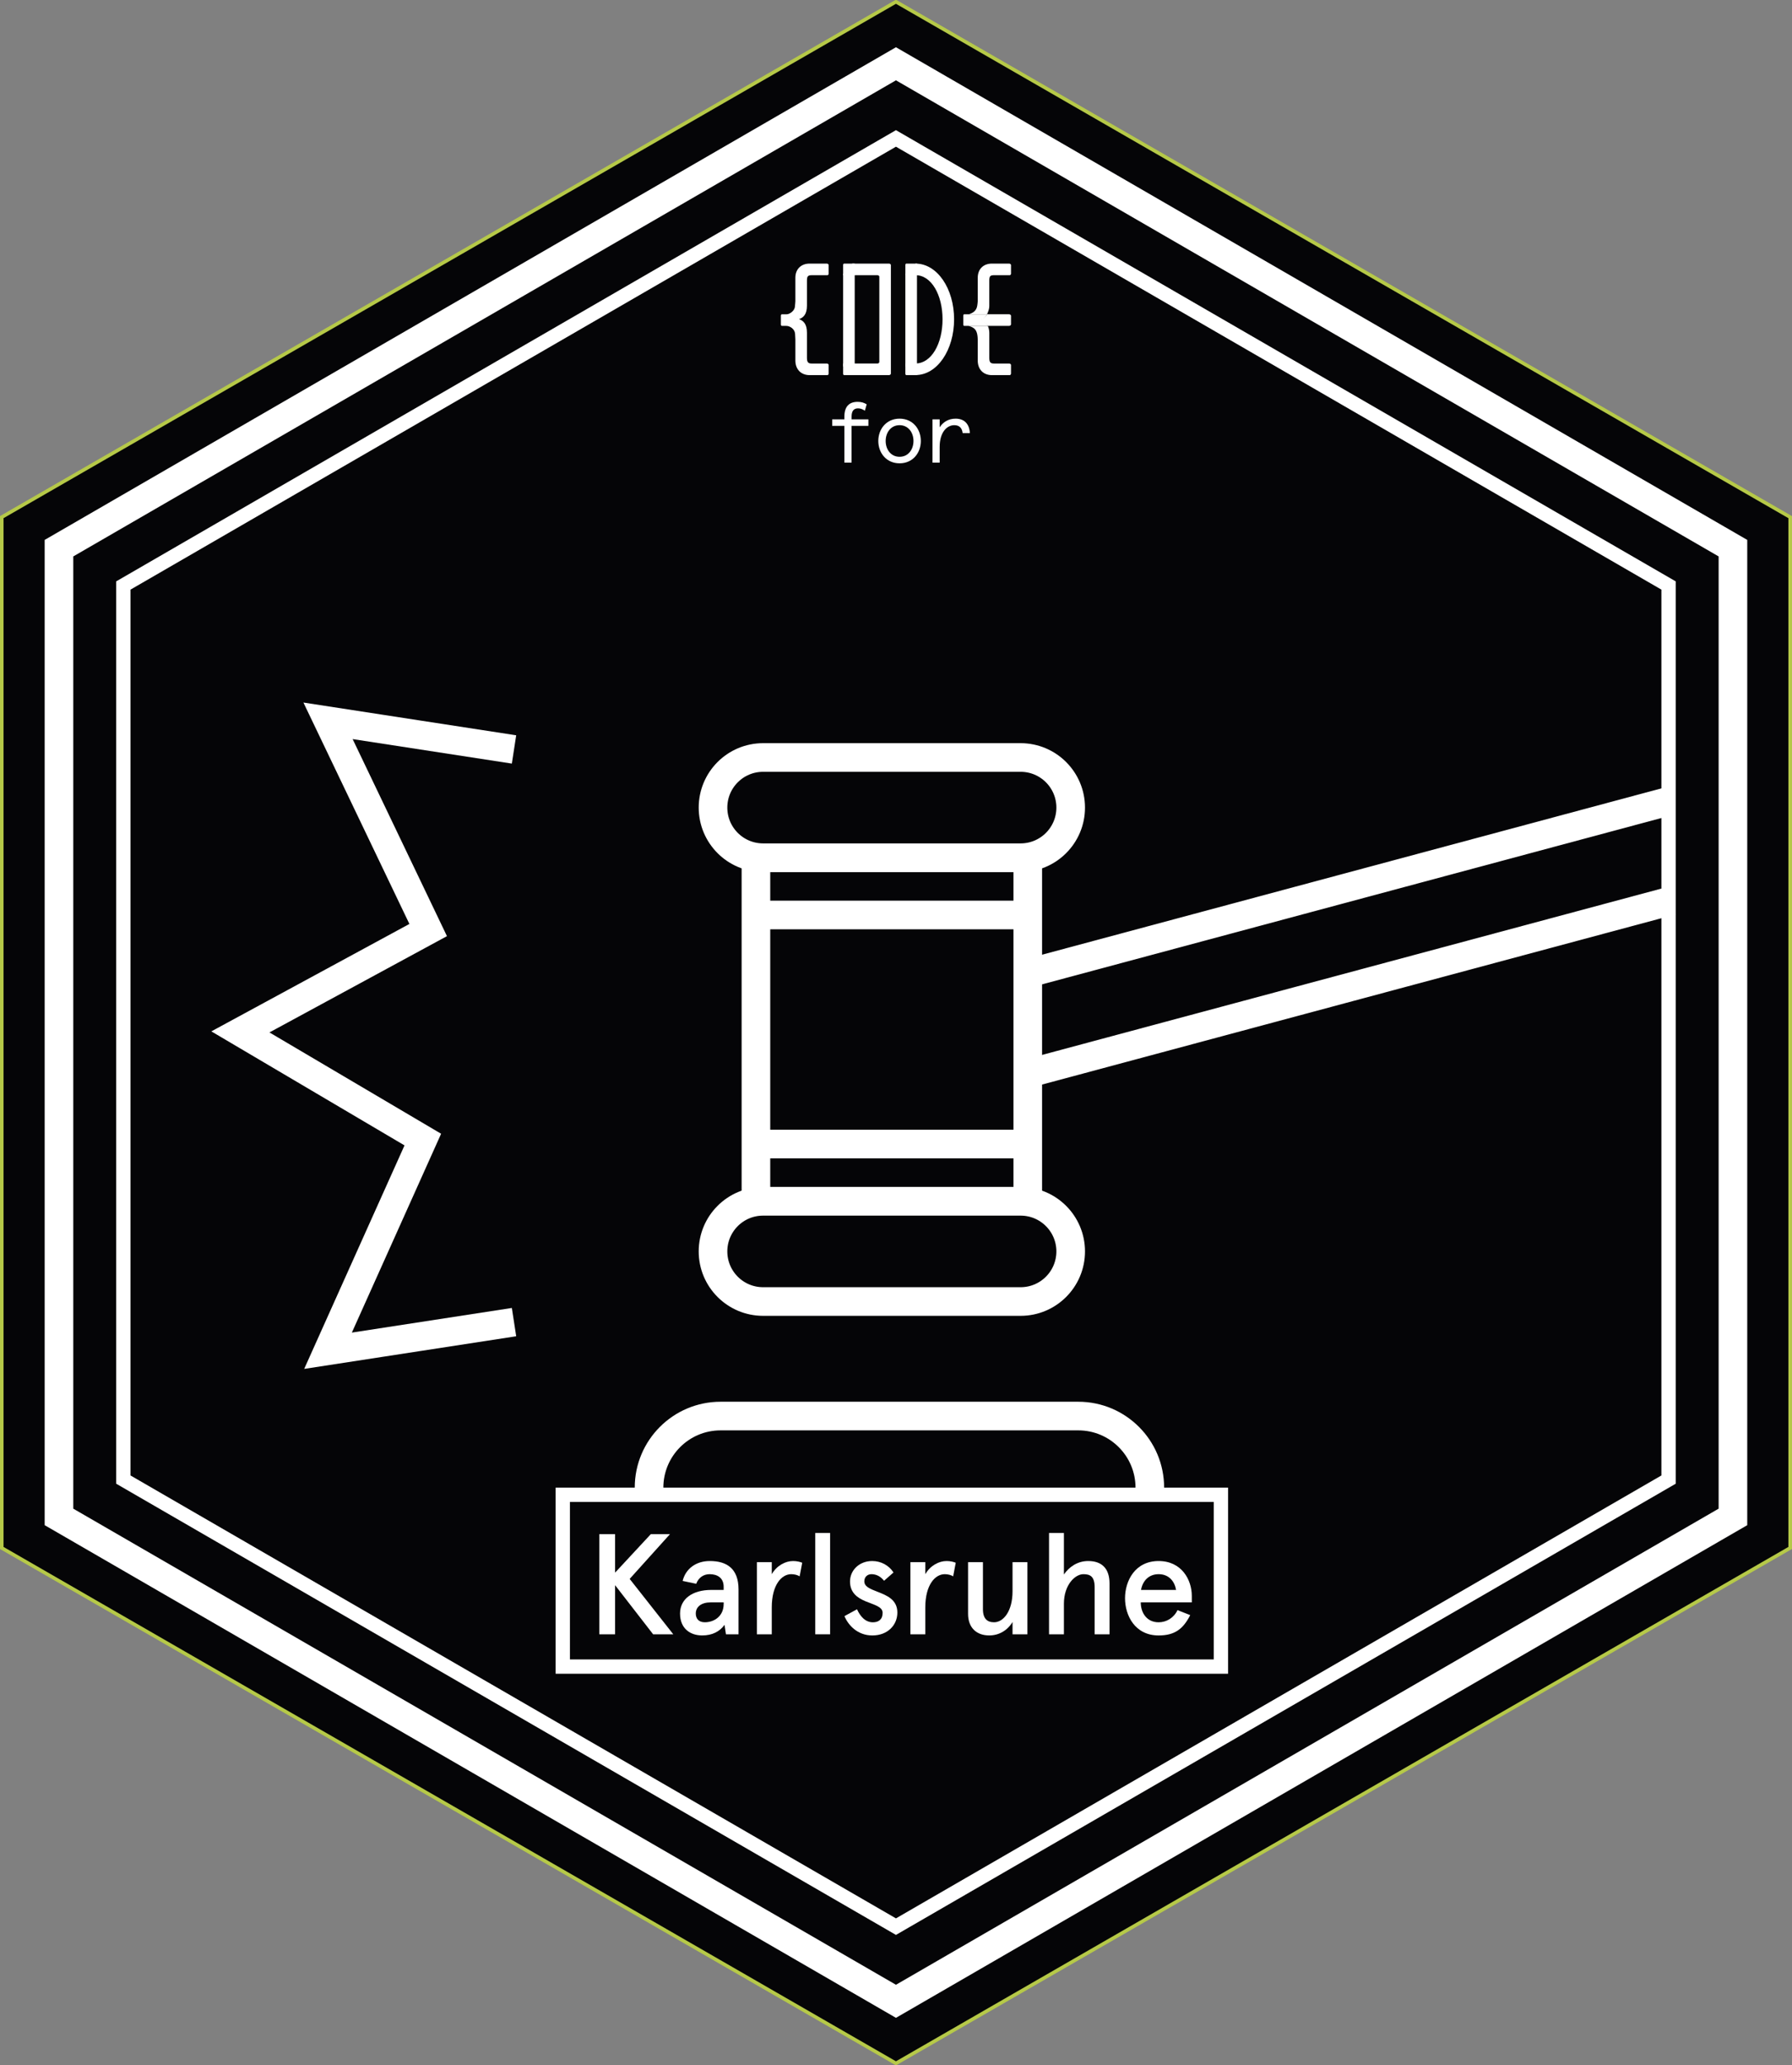 <svg xmlns="http://www.w3.org/2000/svg" xmlns:xlink="http://www.w3.org/1999/xlink" version="1.1" id="Ebene_1" x="0px" y="0px" enable-background="new 0 0 198.425 198.425" xml:space="preserve" viewBox="36.59 27.09 125.25 144.25">
<rect x="36.59" y="27.09" width="125.25" height="144.25" fill="#808080" stroke="none"/>
<polygon fill="#050507" points="161.712,135.213 99.212,171.213 36.712,135.213 36.712,63.212 99.212,27.212 161.712,63.212 "/>
<polygon fill="none" stroke="#FFFFFF" stroke-width="2" stroke-miterlimit="10" points="157.712,133.045 99.212,166.879   40.712,133.045 40.712,65.379 99.212,31.545 157.712,65.379 "/>
<g>
	<path fill="#050507" d="M81.955,131L81.955,131c0-2.762,2.239-5,5-5h25c2.761,0,5,2.238,5,5"/>
	<path fill="none" stroke="#FFFFFF" stroke-width="2" stroke-linecap="square" stroke-miterlimit="10" d="M81.955,131L81.955,131   c0-2.762,2.239-5,5-5h25c2.761,0,5,2.238,5,5"/>
	<rect x="75.925" y="131.5" fill="#050507" width="46" height="12"/>
	<rect x="75.925" y="131.5" fill="none" stroke="#FFFFFF" stroke-miterlimit="10" width="46" height="12"/>
	<polygon fill="#FFFFFF" points="79.581,134.247 79.581,136.936 82.08,134.247 83.419,134.247 80.6,137.375 83.648,141.243    82.239,141.243 79.581,137.814 79.581,141.243 78.481,141.243 78.481,134.247  "/>
	<path fill="#FFFFFF" d="M86.301,138.145h0.869v-0.219c0-0.631-0.45-0.881-0.979-0.881c-0.41,0-0.77,0.221-0.94,0.67l-0.949-0.199   c0.21-0.85,0.929-1.39,1.899-1.39c1.169,0,2.008,0.51,2.008,1.989v3.128H87.33l-0.1-0.659c-0.33,0.459-0.849,0.739-1.559,0.739   c-0.84,0-1.549-0.479-1.549-1.529C84.122,138.754,85.011,138.145,86.301,138.145 M85.851,140.404c0.64,0,1.319-0.41,1.319-1.279   v-0.111h-0.909c-0.64,0-1.04,0.301-1.04,0.78C85.221,140.134,85.411,140.404,85.851,140.404"/>
	<path fill="#FFFFFF" d="M89.492,141.243v-5.037h1.04v0.839c0.349-0.6,0.949-0.919,1.489-0.919c0.27,0,0.49,0.06,0.639,0.12   l-0.18,0.949c-0.159-0.099-0.379-0.15-0.589-0.15c-0.67,0-1.359,0.74-1.359,2.329v1.869H89.492z"/>
	<rect x="93.571" y="134.167" fill="#FFFFFF" width="1.04" height="7.076"/>
	<path fill="#FFFFFF" d="M99.04,136.926l-0.66,0.58c-0.25-0.32-0.56-0.461-0.88-0.461c-0.259,0-0.499,0.17-0.499,0.5   c0,0.36,0.38,0.52,0.899,0.72c0.68,0.261,1.41,0.56,1.41,1.46c0,0.869-0.67,1.599-1.749,1.599c-1.04,0-1.689-0.72-1.949-1.35   l0.879-0.479c0.2,0.449,0.55,0.911,1.11,0.911c0.399,0,0.679-0.202,0.679-0.661c0-0.439-0.61-0.561-1.199-0.81   c-0.58-0.24-1.08-0.61-1.08-1.38c0-0.779,0.64-1.429,1.55-1.429C98.161,136.126,98.721,136.426,99.04,136.926"/>
	<path fill="#FFFFFF" d="M100.222,141.243v-5.037h1.04v0.839c0.349-0.6,0.949-0.919,1.489-0.919c0.27,0,0.489,0.06,0.639,0.12   l-0.18,0.949c-0.159-0.099-0.379-0.15-0.589-0.15c-0.67,0-1.359,0.74-1.359,2.329v1.869H100.222z"/>
	<path fill="#FFFFFF" d="M107.36,141.243v-0.859c-0.36,0.6-0.959,0.939-1.629,0.939c-0.88,0-1.479-0.53-1.479-1.509v-3.608h1.039   v3.278c0,0.68,0.311,0.92,0.779,0.92c0.65,0,1.29-0.77,1.29-2.16v-2.038h1.04v5.037H107.36z"/>
	<path fill="#FFFFFF" d="M110.951,134.167v2.898c0.36-0.52,0.939-0.939,1.699-0.939c0.929,0,1.489,0.499,1.489,1.569v3.548h-1.039   v-3.278c0-0.77-0.32-0.92-0.79-0.92c-0.569,0-1.359,0.73-1.359,2.069v2.129h-1.04v-7.076H110.951z"/>
	<path fill="#FFFFFF" d="M119.89,139.014h-3.568c0,0.74,0.43,1.391,1.249,1.391c0.54,0,1.06-0.301,1.32-0.85l0.889,0.35   c-0.489,0.949-1.059,1.419-2.209,1.419c-1.659,0-2.348-1.399-2.348-2.599s0.688-2.599,2.348-2.599c1.61,0,2.319,1.31,2.319,2.438   V139.014z M116.341,138.145h2.449c-0.09-0.56-0.47-1.1-1.22-1.1C116.881,137.045,116.451,137.516,116.341,138.145"/>
	<polyline fill="none" stroke="#FFFFFF" stroke-width="2" stroke-miterlimit="10" points="72.517,79.438 59.517,77.438    66.517,92.053 53.392,99.167 66.142,106.688 59.517,121.438 72.517,119.438  "/>
	<path fill="#050507" d="M153.425,90l-52.155,14c-1.831,0-3.845-1.771-3.845-3.604v-0.369c0-1.83,2.014-3.027,3.845-3.027l52.155-14   "/>
	<path fill="none" stroke="#FFFFFF" stroke-width="2" stroke-miterlimit="10" d="M153.425,90l-52.155,14   c-1.831,0-3.845-1.771-3.845-3.604v-0.369c0-1.83,2.014-3.027,3.845-3.027l52.155-14"/>
	<rect x="89.425" y="87" fill="#050507" width="19" height="24"/>
	<rect x="89.425" y="87" fill="none" stroke="#FFFFFF" stroke-width="2" stroke-miterlimit="10" width="19" height="24"/>
	<path fill="#050507" d="M111.425,83.5c0,1.932-1.567,3.5-3.5,3.5h-18c-1.933,0-3.5-1.568-3.5-3.5c0-1.934,1.567-3.5,3.5-3.5h18   C109.857,80,111.425,81.566,111.425,83.5"/>
	<path fill="none" stroke="#FFFFFF" stroke-width="2" stroke-miterlimit="10" d="M111.425,83.5c0,1.932-1.567,3.5-3.5,3.5h-18   c-1.933,0-3.5-1.568-3.5-3.5c0-1.934,1.567-3.5,3.5-3.5h18C109.857,80,111.425,81.566,111.425,83.5z"/>
	<path fill="#050507" d="M111.425,114.5c0,1.932-1.567,3.5-3.5,3.5h-18c-1.933,0-3.5-1.568-3.5-3.5c0-1.934,1.567-3.5,3.5-3.5h18   C109.857,111,111.425,112.566,111.425,114.5"/>
	<path fill="none" stroke="#FFFFFF" stroke-width="2" stroke-miterlimit="10" d="M111.425,114.5c0,1.932-1.567,3.5-3.5,3.5h-18   c-1.933,0-3.5-1.568-3.5-3.5c0-1.934,1.567-3.5,3.5-3.5h18C109.857,111,111.425,112.566,111.425,114.5z"/>
	<line fill="none" stroke="#FFFFFF" stroke-width="2" stroke-miterlimit="10" x1="89.425" y1="107" x2="108.425" y2="107"/>
	<line fill="none" stroke="#FFFFFF" stroke-width="2" stroke-miterlimit="10" x1="89.425" y1="91" x2="108.425" y2="91"/>
	<polygon fill="none" stroke="#FFFFFF" stroke-miterlimit="10" points="153.212,130.438 99.212,161.664 45.212,130.438    45.212,67.986 99.212,36.759 153.212,67.986  "/>
	<path fill="#FFFFFF" d="M97.041,55.776c-0.187-0.121-0.323-0.162-0.485-0.162c-0.288,0-0.445,0.18-0.445,0.569v0.198h1.175v0.456   H96.11v2.566h-0.503v-2.566h-0.851v-0.456h0.851v-0.185c0-0.732,0.354-1.038,0.929-1.038c0.276,0,0.462,0.071,0.63,0.174   L97.041,55.776z"/>
	<path fill="#FFFFFF" d="M99.465,56.333c0.924,0,1.486,0.726,1.486,1.559s-0.562,1.56-1.486,1.56c-0.923,0-1.487-0.727-1.487-1.56   S98.542,56.333,99.465,56.333 M99.465,58.996c0.617,0,0.972-0.522,0.972-1.104c0-0.581-0.354-1.103-0.972-1.103   c-0.618,0-0.972,0.522-0.972,1.103C98.493,58.474,98.847,58.996,99.465,58.996"/>
	<path fill="#FFFFFF" d="M103.873,57.341c-0.041-0.348-0.222-0.552-0.582-0.552c-0.526,0-1.024,0.498-1.024,1.524v1.091h-0.503   v-3.022h0.503v0.557c0.234-0.366,0.612-0.606,1.116-0.606c0.599,0,0.96,0.361,0.995,1.008H103.873z"/>
	<polygon fill="#FFFFFF" points="95.52,46.21 95.52,46.311 95.52,52.685 96.053,52.685 96.202,52.685 96.329,52.685 96.329,46.21     "/>
	<path fill="#FFFFFF" d="M98.729,53.292c0.057,0,0.129-0.051,0.129-0.105v-7.584c0-0.055-0.072-0.101-0.129-0.101h-2.527   c-0.055,0-0.075,0.022-0.075,0.051v0.151v0.506c0,0.055,0.02,0.102,0.075,0.102h1.718c0.057,0,0.129,0.044,0.129,0.099v5.967   c0,0.055-0.072,0.104-0.129,0.104h-1.718c-0.055,0-0.075,0.019-0.075,0.047v0.152v0.506c0,0.054,0.02,0.105,0.075,0.105H98.729z"/>
	<polygon fill="#FFFFFF" points="99.869,46.21 99.869,46.311 99.869,52.685 100.55,52.685 100.681,52.685 100.681,46.21  "/>
	<path fill="#FFFFFF" d="M100.578,53.288v-0.81c1.113,0,1.89-1.383,1.89-3.084c0-1.7-0.776-3.084-1.89-3.084v-0.808   c1.519,0,2.697,1.746,2.697,3.892C103.275,51.541,102.097,53.288,100.578,53.288"/>
	<path fill="#FFFFFF" d="M92.182,50.8v1.115v0.36c0,0.605,0.387,1.017,0.998,1.017h0.172h0.496h0.584   c0.029,0,0.076-0.051,0.076-0.105v-0.608c0-0.054-0.07-0.096-0.127-0.096h-0.58h-0.297h-0.183c-0.262,0-0.33-0.112-0.33-0.411   v-0.177v-0.974v-0.594c0-0.609-0.248-0.834-0.551-0.945c0.303-0.109,0.551-0.334,0.551-0.943v-0.422v-1.07v-0.253   c0-0.294,0.058-0.382,0.33-0.382h0.228h0.289h0.594c0.029,0,0.076-0.047,0.076-0.102v-0.607c0-0.055-0.07-0.101-0.127-0.101h-0.486   h-0.457H93.18c-0.611,0-0.998,0.397-0.998,0.989v0.317v1.323c0,0-0.021,0.304-0.035,0.407c-0.039,0.274-0.373,0.508-0.582,0.505   h-0.317c-0.056,0-0.078,0.043-0.078,0.099v0.607c0,0.055,0.022,0.104,0.078,0.104h0.289c0.266-0.004,0.6,0.218,0.625,0.552   C92.17,50.501,92.182,50.8,92.182,50.8"/>
	<path fill="#FFFFFF" d="M96.202,45.502h-0.287h-0.318c-0.057,0-0.077,0.046-0.077,0.101v0.187v0.42v0.102h0.077h0.605h0.127V46.21   v-0.607v-0.101H96.202z"/>
	<path fill="#FFFFFF" d="M95.52,52.579v0.287v0.32c0,0.055,0.02,0.106,0.076,0.106h0.186h0.42h0.127v-0.106v-0.607v-0.097h-0.127   h-0.606H95.52V52.579z"/>
	<path fill="#FFFFFF" d="M100.549,45.502h-0.284h-0.32c-0.057,0-0.075,0.046-0.075,0.101v0.187v0.42v0.102h0.075h0.604h0.132V46.21   v-0.607v-0.101H100.549z"/>
	<path fill="#FFFFFF" d="M99.869,52.579v0.287v0.32c0,0.055,0.019,0.106,0.074,0.106h0.187h0.42h0.131v-0.106v-0.607v-0.097h-0.131   h-0.606h-0.074V52.579z"/>
	<path fill="#FFFFFF" d="M104.928,50.8v1.115v0.36c0,0.605,0.382,1.017,0.992,1.017h0.172h0.496h0.584   c0.027,0,0.082-0.051,0.082-0.105v-0.608c0-0.054-0.076-0.096-0.133-0.096h-0.58h-0.297h-0.183c-0.263,0-0.324-0.112-0.324-0.411   v-0.177v-0.974v-0.594c0-0.195-0.057-0.373-0.103-0.474h-1.356c0.373,0.101,0.531,0.234,0.608,0.558   C104.924,50.573,104.928,50.8,104.928,50.8"/>
	<path fill="#FFFFFF" d="M104.872,48.538c-0.078,0.265-0.255,0.403-0.566,0.505h1.275c0.077-0.202,0.155-0.337,0.155-0.606v-0.42   v-1.07v-0.254c0-0.294,0.054-0.382,0.324-0.382h0.229h0.288h0.595c0.026,0,0.082-0.046,0.082-0.101v-0.608   c0-0.054-0.076-0.1-0.133-0.1h-0.486h-0.457h-0.258c-0.612,0-0.992,0.396-0.992,0.989v0.317v1.323   C104.929,48.131,104.91,48.405,104.872,48.538"/>
	<path fill="#FFFFFF" d="M105.068,49.454c0.205,0.074,0.429,0.195,0.566,0.398h1.487c0.056,0,0.133-0.048,0.133-0.103v-0.607   c0-0.056-0.077-0.1-0.133-0.1h-1.541C105.479,49.245,105.236,49.392,105.068,49.454"/>
	<path fill="#FFFFFF" d="M103.986,49.043c-0.055,0-0.069,0.044-0.069,0.099v0.607c0,0.055,0.015,0.104,0.069,0.104h0.291h1.357   c-0.091-0.204-0.316-0.342-0.478-0.405c0.168-0.062,0.321-0.203,0.424-0.405h-1.276H103.986z"/>
	<polygon fill="none" stroke="#B6C948" stroke-width="0.25" points="161.713,135.213 99.212,171.213 36.712,135.213 36.712,63.212    99.212,27.212 161.713,63.212  "/>
</g>
</svg>